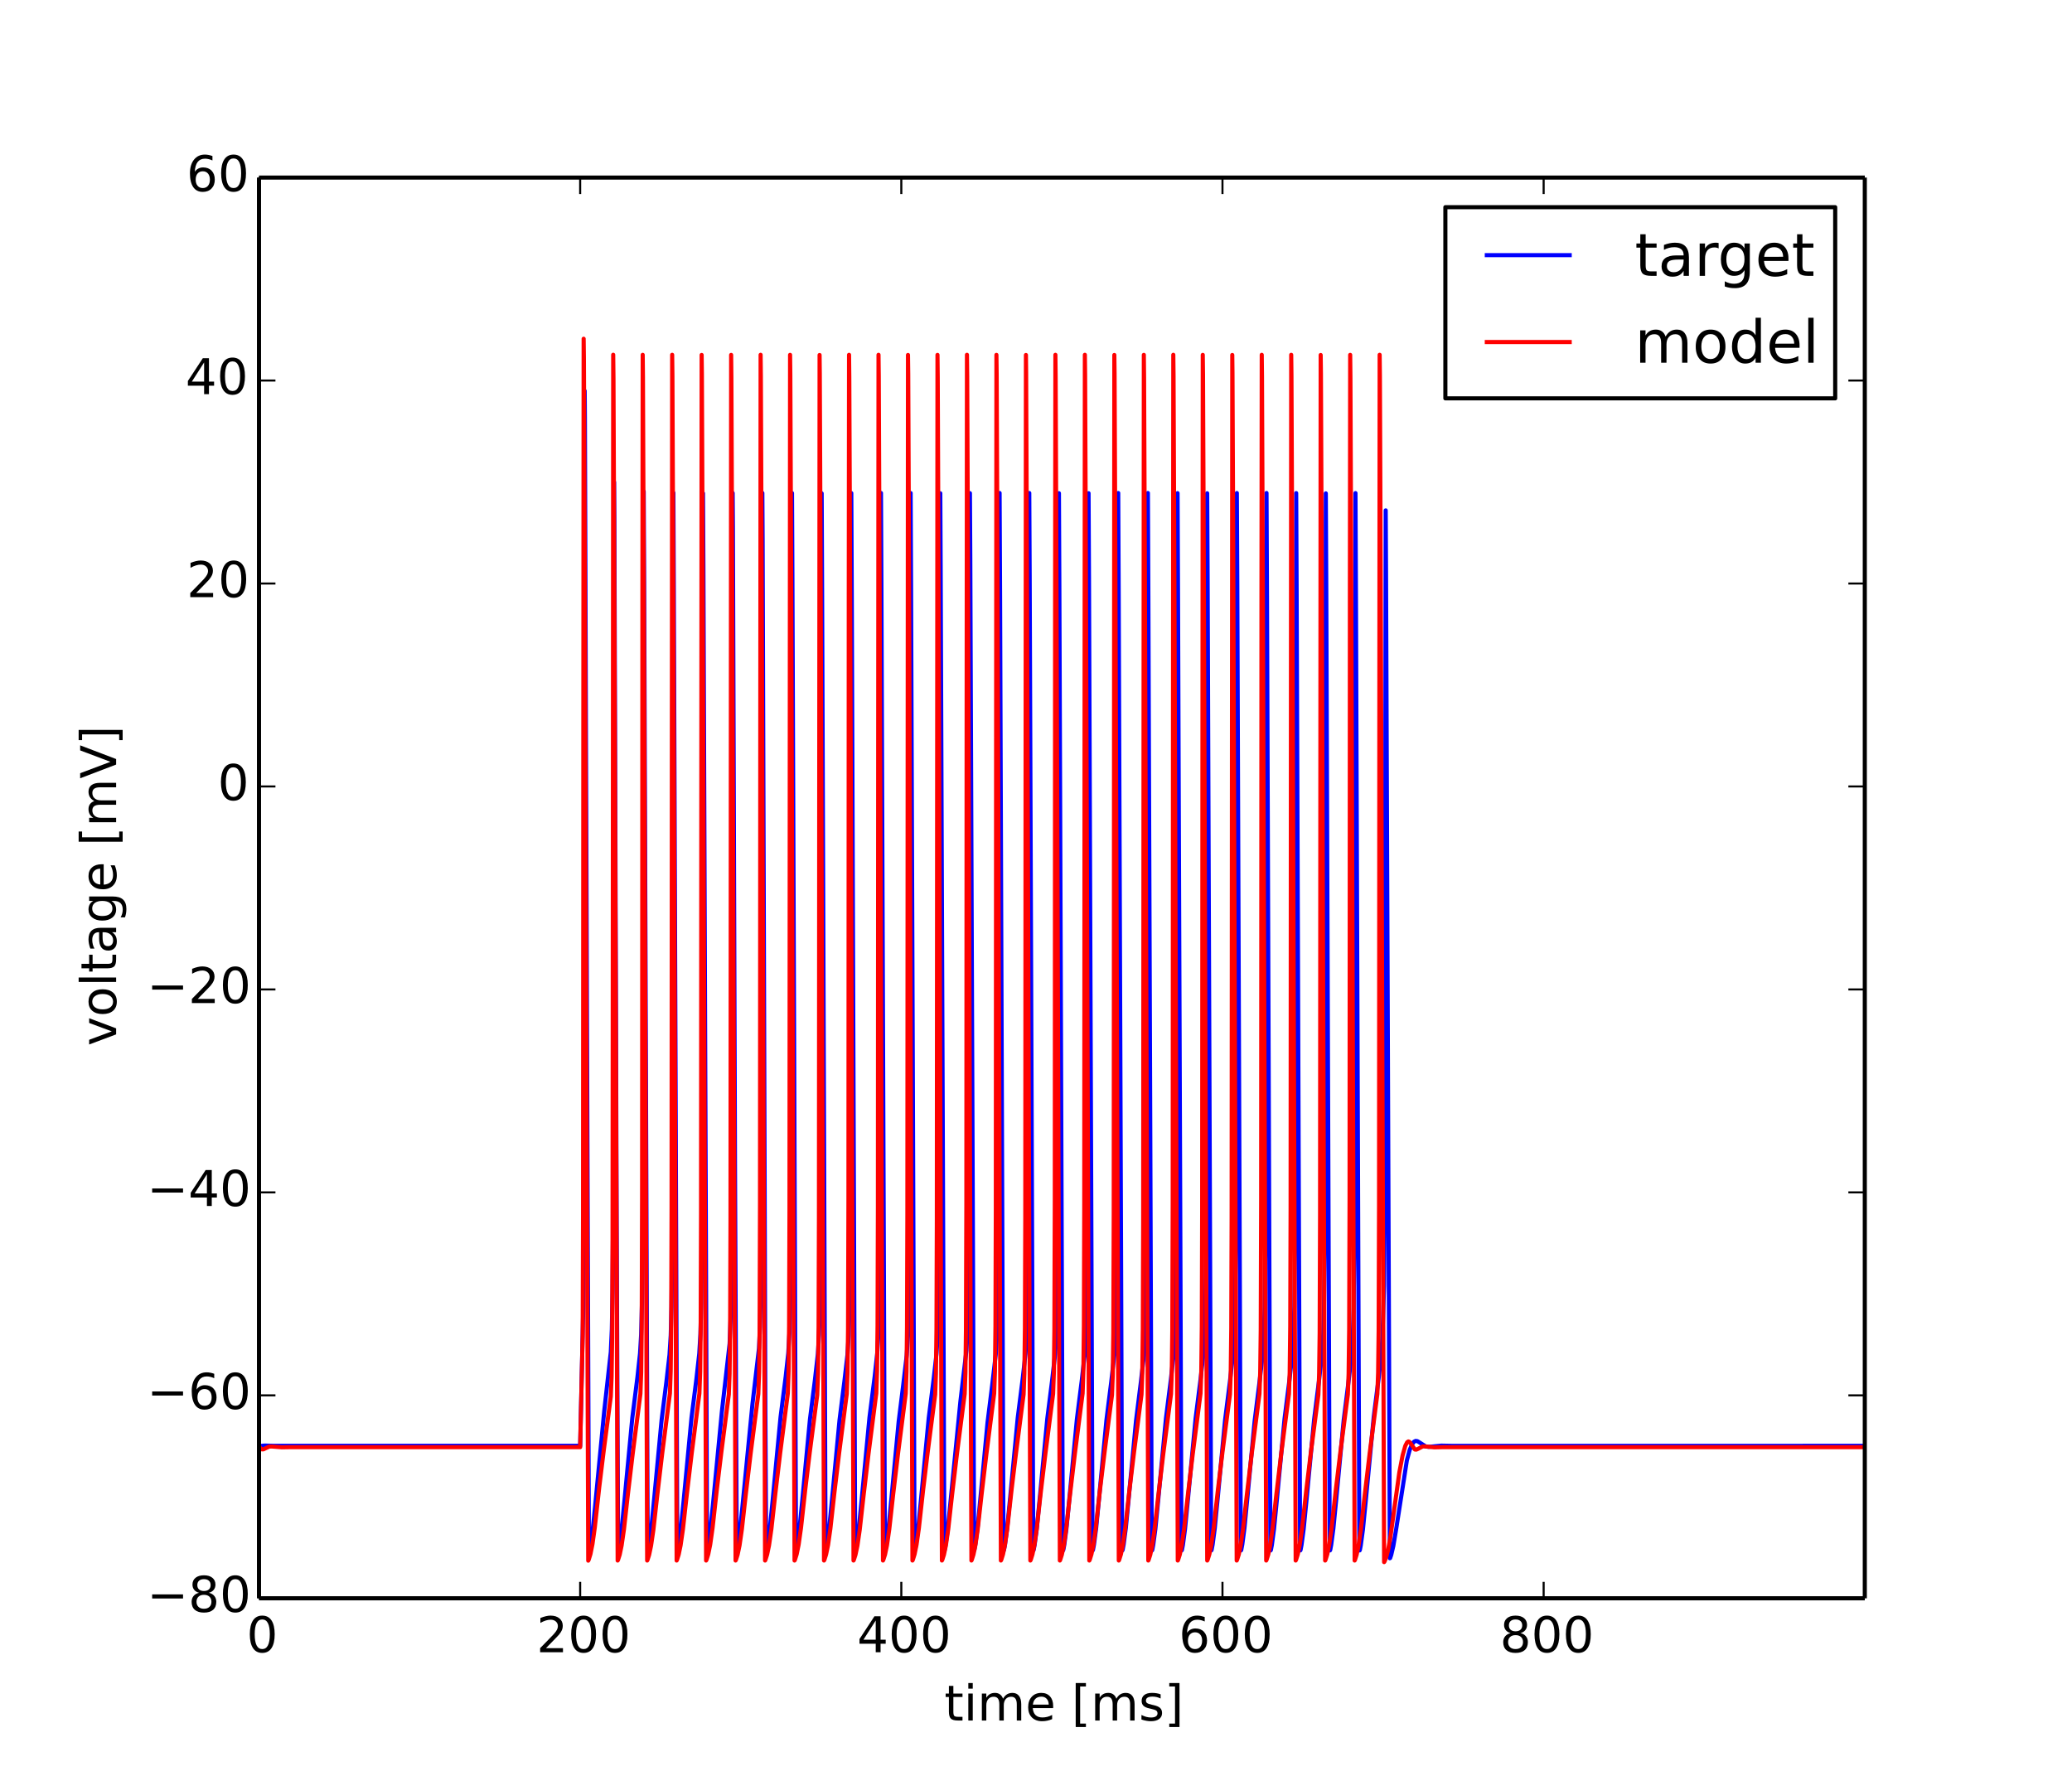 <?xml version="1.0" encoding="utf-8" standalone="no"?>
<!DOCTYPE svg PUBLIC "-//W3C//DTD SVG 1.1//EN"
  "http://www.w3.org/Graphics/SVG/1.1/DTD/svg11.dtd">
<!-- Created with matplotlib (http://matplotlib.org/) -->
<svg height="432pt" version="1.1" viewBox="0 0 504 432" width="504pt" xmlns="http://www.w3.org/2000/svg" xmlns:xlink="http://www.w3.org/1999/xlink">
 <defs>
  <style type="text/css">
*{stroke-linecap:butt;stroke-linejoin:round;}
  </style>
 </defs>
 <g id="figure_1">
  <g id="patch_1">
   <path d="
M0 432
L504 432
L504 0
L0 0
z
" style="fill:#ffffff;"/>
  </g>
  <g id="axes_1">
   <g id="patch_2">
    <path d="
M63 388.8
L453.6 388.8
L453.6 43.2
L63 43.2
z
" style="fill:#ffffff;"/>
   </g>
   <g id="line2d_1">
    <path clip-path="url(#p5822dfff3b)" d="
M63 351.771
L64.367 351.642
L66.437 351.701
L70.939 351.704
L141.12 351.707
L141.882 317.766
L142.009 291.152
L142.106 208.154
L142.223 95.094
L142.272 101.746
L142.526 178.211
L143.249 377.099
L143.317 377.523
L143.376 377.42
L143.62 376.217
L144.128 372.595
L144.792 366.06
L146.979 343.231
L148.571 328.893
L148.825 323.339
L149 314.077
L149.137 292.464
L149.244 229.046
L149.381 117.285
L149.44 126.265
L149.996 297.088
L150.348 377.03
L150.397 377.197
L150.455 377.085
L150.69 375.879
L151.207 372.029
L151.901 365.006
L153.805 344.914
L155.064 334.929
L155.68 329.257
L155.953 324.601
L156.148 317.075
L156.295 301.278
L156.402 262.871
L156.578 119.554
L156.685 141.684
L157.545 377.025
L157.594 377.158
L157.652 377.031
L157.906 375.685
L158.424 371.753
L159.136 364.435
L160.933 345.417
L162.105 336.083
L162.857 329.54
L163.15 324.849
L163.345 317.854
L163.492 303.798
L163.609 266.014
L163.794 119.899
L163.902 143.415
L164.742 376.898
L164.8 377.153
L164.859 377.04
L165.093 375.827
L165.601 372.04
L166.294 365.021
L168.198 344.934
L169.409 335.368
L170.093 329.26
L170.376 324.539
L170.571 317.121
L170.718 301.642
L170.835 257.977
L171.001 120
L171.099 138.278
L171.987 377.109
L172.016 377.152
L172.056 377.091
L172.056 377.091
L172.241 376.215
L172.729 372.765
L173.393 366.284
L175.6 343.331
L177.475 326.865
L177.7 321.21
L177.866 310.755
L177.993 286.158
L178.1 209.634
L178.217 119.945
L178.276 128.22
L178.784 284.292
L179.204 377.117
L179.233 377.151
L179.262 377.109
L179.262 377.109
L179.418 376.421
L179.887 373.224
L180.522 367.209
L183.031 341.556
L184.613 328.047
L184.867 322.806
L185.043 314.097
L185.18 294.266
L185.287 238.373
L185.434 119.928
L185.502 131.29
L186.166 343.062
L186.361 376.583
L186.439 377.152
L186.498 377.047
L186.723 375.899
L187.23 372.144
L187.924 365.154
L189.857 344.783
L191.117 334.858
L191.742 329.173
L192.025 324.365
L192.22 316.691
L192.367 300.326
L192.474 259.898
L192.65 119.951
L192.748 140.39
L193.617 377.053
L193.656 377.152
L193.714 377.039
L193.949 375.826
L194.466 371.953
L195.179 364.69
L197.015 345.273
L198.216 335.742
L198.939 329.379
L199.222 324.78
L199.417 317.715
L199.564 303.422
L199.681 264.675
L199.866 120.016
L199.974 144.159
L200.804 376.81
L200.872 377.152
L200.931 377.032
L201.175 375.751
L201.702 371.76
L202.415 364.444
L204.212 345.424
L205.383 336.095
L206.135 329.579
L206.428 324.953
L206.624 318.128
L206.77 304.619
L206.887 269.044
L207.073 119.956
L207.2 148.022
L208.01 376.703
L208.088 377.152
L208.137 377.056
L208.362 375.917
L208.87 372.168
L209.563 365.185
L211.496 344.807
L212.756 334.879
L213.391 329.088
L213.664 324.435
L213.859 316.868
L214.006 300.872
L214.113 261.773
L214.289 119.929
L214.397 142.533
L215.246 376.963
L215.305 377.151
L215.363 377.016
L215.627 375.6
L216.154 371.544
L216.887 363.951
L218.596 345.816
L219.728 336.725
L220.558 329.638
L220.851 325.069
L221.056 317.876
L221.203 303.891
L221.32 266.398
L221.505 119.942
L221.613 143.256
L222.453 376.891
L222.511 377.152
L222.57 377.041
L222.804 375.829
L223.312 372.043
L224.015 364.915
L225.909 344.937
L227.12 335.372
L227.804 329.269
L228.087 324.56
L228.282 317.178
L228.429 301.821
L228.546 258.665
L228.722 119.998
L228.81 137.986
L229.708 377.133
L229.737 377.147
L229.757 377.117
L229.757 377.117
L229.903 376.492
L230.362 373.407
L230.987 367.556
L233.624 340.808
L235.079 328.499
L235.342 323.481
L235.528 315.093
L235.665 297.417
L235.772 249.698
L235.928 119.969
L236.016 135.794
L236.944 377.152
L237.012 376.99
L237.286 375.494
L237.813 371.393
L238.565 363.539
L240.215 346.015
L241.348 336.894
L242.207 329.559
L242.5 324.912
L242.696 318.032
L242.842 304.342
L242.959 268.042
L243.145 119.931
L243.262 145.453
L244.082 376.73
L244.16 377.151
L244.209 377.051
L244.434 375.906
L244.951 372.068
L245.645 365.056
L247.549 344.961
L248.769 335.318
L249.443 329.302
L249.726 324.629
L249.922 317.347
L250.068 302.331
L250.185 260.594
L250.361 119.936
L250.459 140.072
L251.328 377.047
L251.367 377.152
L251.425 377.043
L251.66 375.832
L252.177 371.962
L252.88 364.812
L254.746 345.112
L255.927 335.75
L256.65 329.391
L256.933 324.805
L257.128 317.774
L257.275 303.595
L257.392 265.311
L257.577 119.983
L257.685 143.828
L258.525 376.91
L258.583 377.152
L258.642 377.035
L258.876 375.818
L259.394 371.942
L260.107 364.676
L261.942 345.262
L263.143 335.732
L263.866 329.363
L264.149 324.75
L264.345 317.643
L264.491 303.21
L264.608 263.891
L264.784 119.983
L264.891 141.5
L265.751 377.014
L265.8 377.152
L265.858 377.027
L266.102 375.743
L266.63 371.749
L267.342 364.43
L269.139 345.413
L270.311 336.086
L271.063 329.565
L271.356 324.923
L271.551 318.059
L271.698 304.421
L271.815 268.328
L272 119.935
L272.117 145.293
L272.947 376.854
L273.016 377.151
L273.074 377.019
L273.328 375.668
L273.856 371.641
L274.578 364.183
L276.336 345.565
L277.498 336.29
L278.279 329.538
L278.572 324.87
L278.767 317.933
L278.914 304.057
L279.031 267.004
L279.217 119.931
L279.334 146.027
L280.154 376.757
L280.222 377.152
L280.281 377.045
L280.515 375.836
L281.033 371.967
L281.736 364.818
L283.601 345.116
L284.783 335.753
L285.505 329.397
L285.788 324.817
L285.984 317.803
L286.13 303.68
L286.247 265.624
L286.433 119.968
L286.54 143.664
L287.38 376.905
L287.439 377.152
L287.497 377.037
L287.732 375.821
L288.249 371.946
L288.952 364.791
L290.817 345.096
L292.019 335.586
L292.722 329.369
L293.005 324.762
L293.2 317.672
L293.347 303.294
L293.464 264.204
L293.64 119.998
L293.747 141.345
L294.606 377.01
L294.655 377.152
L294.714 377.029
L294.958 375.746
L295.475 371.84
L296.198 364.436
L297.995 345.418
L299.167 336.09
L299.928 329.457
L300.221 324.708
L300.416 317.54
L300.563 302.906
L300.68 262.756
L300.856 119.942
L300.963 142.058
L301.813 376.95
L301.871 377.151
L301.93 377.021
L302.184 375.671
L302.711 371.646
L303.444 364.079
L305.182 345.656
L306.334 336.442
L307.135 329.544
L307.428 324.883
L307.623 317.962
L307.769 304.139
L307.887 267.305
L308.072 119.929
L308.189 145.862
L309.01 376.749
L309.078 377.152
L309.137 377.046
L309.371 375.839
L309.888 371.971
L310.592 364.823
L312.457 345.121
L313.668 335.533
L314.361 329.403
L314.644 324.829
L314.839 317.833
L314.986 303.766
L315.103 265.939
L315.289 119.956
L315.396 143.499
L316.236 376.9
L316.294 377.152
L316.353 377.039
L316.587 375.824
L317.105 371.951
L317.818 364.688
L319.653 345.271
L320.825 335.963
L321.567 329.49
L321.86 324.774
L322.056 317.701
L322.202 303.381
L322.319 264.523
L322.495 120.017
L322.612 144.238
L323.442 376.813
L323.511 377.152
L323.569 377.031
L323.813 375.75
L324.331 371.844
L325.044 364.551
L326.85 345.423
L328.003 336.241
L328.774 329.576
L329.067 324.947
L329.262 318.115
L329.409 304.58
L329.526 268.905
L329.711 119.951
L329.838 148.103
L330.649 376.707
L330.727 377.152
L330.776 377.056
L331 375.915
L331.508 372.166
L332.202 365.182
L334.155 344.636
L335.424 334.65
L336.029 329.085
L336.303 324.43
L336.664 312.744
L336.791 296.525
L336.898 250.156
L337.064 124.152
L337.143 139.204
L338.07 379.058
L338.129 379.031
L338.148 378.999
L338.402 378.261
L338.92 376.06
L339.574 372.19
L342.211 355.259
L342.894 352.713
L343.47 351.336
L343.949 350.711
L344.349 350.516
L344.759 350.571
L345.296 350.894
L346.79 351.853
L347.474 351.963
L348.431 351.877
L350.589 351.661
L353.04 351.71
L453.6 351.707
L453.6 351.707" style="fill:none;stroke:#0000ff;stroke-linecap:square;"/>
   </g>
   <g id="line2d_2">
    <path clip-path="url(#p5822dfff3b)" d="
M63 351.771
L63.322 352.294
L63.713 352.572
L64.084 352.564
L64.641 352.283
L65.5 351.892
L66.125 351.875
L68.527 352.065
L70.597 352.031
L75.714 352.038
L141.12 352.037
L141.735 324.655
L141.823 295.754
L141.891 179.336
L141.97 82.402
L142.028 87.234
L142.214 128.925
L143.083 379.643
L143.2 379.414
L143.63 378.02
L144.108 375.643
L144.684 371.533
L145.768 361.727
L146.872 352.717
L148.571 339.717
L148.766 334.961
L148.903 325.639
L149 301.299
L149.069 218.372
L149.157 86.293
L149.225 92.211
L149.43 143.251
L150.241 379.613
L150.328 379.466
L150.739 378.18
L151.207 375.94
L151.774 372.022
L152.711 363.631
L153.912 353.525
L155.777 339.057
L155.963 333.814
L156.09 323.44
L156.187 291.481
L156.266 143.775
L156.334 86.311
L156.392 91.801
L156.588 139.545
L157.418 379.611
L157.496 379.471
L157.896 378.225
L158.365 376.007
L158.922 372.194
L159.83 364.103
L161.07 353.612
L162.955 338.93
L163.14 333.486
L163.267 322.39
L163.355 293.411
L163.423 180.928
L163.501 86.305
L163.56 91.382
L163.755 138.714
L164.585 379.612
L164.673 379.454
L165.083 378.161
L165.552 375.911
L166.118 371.983
L167.066 363.495
L168.257 353.489
L170.122 338.981
L170.308 333.62
L170.435 322.825
L170.522 295.231
L170.591 189.275
L170.669 86.34
L170.727 90.972
L170.913 135.006
L171.753 379.612
L171.85 379.437
L172.27 378.096
L172.749 375.757
L173.325 371.691
L174.35 362.44
L175.483 353.081
L177.28 339.203
L177.465 334.189
L177.602 323.248
L177.69 296.942
L177.758 197.37
L177.846 86.33
L177.905 92.003
L178.1 139.936
L178.92 379.611
L179.008 379.467
L179.418 378.183
L179.887 375.944
L180.453 372.028
L181.391 363.638
L182.592 353.53
L184.457 339.082
L184.643 333.881
L184.77 323.655
L184.867 292.53
L184.936 177.024
L185.014 86.304
L185.072 91.576
L185.268 139.101
L186.098 379.612
L186.185 379.451
L186.596 378.156
L187.064 375.904
L187.631 371.972
L188.588 363.392
L189.769 353.479
L191.634 338.957
L191.82 333.558
L191.947 322.624
L192.035 294.399
L192.103 185.427
L192.181 86.319
L192.24 91.161
L192.425 135.391
L193.265 379.612
L193.363 379.434
L193.783 378.091
L194.261 375.749
L194.837 371.68
L195.872 362.339
L196.995 353.071
L198.782 339.347
L198.978 334.132
L199.114 323.053
L199.202 296.158
L199.271 193.626
L199.358 86.354
L199.407 90.758
L199.593 134.565
L200.433 379.612
L200.53 379.441
L200.94 378.14
L201.419 375.823
L201.985 371.861
L202.962 363.083
L204.124 353.377
L205.969 339.059
L206.155 333.821
L206.282 323.467
L206.379 291.621
L206.458 144.337
L206.526 86.311
L206.585 91.773
L206.78 139.49
L207.61 379.611
L207.688 379.471
L208.088 378.226
L208.557 376.008
L209.114 372.195
L210.022 364.105
L211.262 353.613
L213.147 338.934
L213.332 333.495
L213.459 322.42
L213.547 293.537
L213.615 181.496
L213.693 86.306
L213.752 91.354
L213.947 138.658
L214.777 379.612
L214.865 379.454
L215.275 378.162
L215.744 375.912
L216.311 371.985
L217.258 363.497
L218.449 353.49
L220.314 338.985
L220.5 333.629
L220.627 322.854
L220.715 295.35
L220.783 189.831
L220.861 86.344
L220.92 90.945
L221.105 134.95
L221.945 379.612
L222.043 379.437
L222.462 378.097
L222.941 375.758
L223.517 371.692
L224.542 362.442
L225.675 353.082
L227.472 339.206
L227.657 334.197
L227.794 323.276
L227.882 297.054
L227.95 197.906
L228.038 86.327
L228.097 91.974
L228.292 139.88
L229.112 379.611
L229.2 379.468
L229.61 378.184
L230.079 375.945
L230.646 372.03
L231.583 363.639
L232.784 353.532
L234.649 339.085
L234.835 333.89
L234.962 323.683
L235.059 292.659
L235.128 177.592
L235.206 86.304
L235.264 91.547
L235.46 139.045
L236.29 379.612
L236.378 379.451
L236.788 378.157
L237.256 375.905
L237.823 371.974
L238.78 363.394
L239.961 353.481
L241.826 338.961
L242.012 333.567
L242.139 322.653
L242.227 294.523
L242.295 185.999
L242.373 86.322
L242.432 91.133
L242.617 135.334
L243.457 379.612
L243.555 379.434
L243.975 378.092
L244.453 375.75
L245.029 371.681
L246.064 362.34
L247.187 353.072
L248.984 339.184
L249.17 334.14
L249.306 323.081
L249.394 296.274
L249.463 194.181
L249.551 86.35
L249.599 90.731
L249.785 134.508
L250.625 379.612
L250.722 379.441
L251.132 378.141
L251.611 375.824
L252.177 371.862
L253.154 363.085
L254.316 353.378
L256.161 339.062
L256.347 333.83
L256.474 323.495
L256.572 291.756
L256.65 144.879
L256.718 86.31
L256.777 91.744
L256.972 139.433
L257.802 379.612
L257.88 379.472
L258.28 378.227
L258.749 376.009
L259.306 372.197
L260.214 364.106
L261.454 353.615
L263.339 338.937
L263.524 333.504
L263.651 322.45
L263.739 293.665
L263.807 182.076
L263.886 86.308
L263.944 91.325
L264.13 135.721
L264.969 379.612
L265.067 379.431
L265.487 378.086
L265.966 375.743
L266.542 371.671
L267.577 362.328
L268.7 353.063
L270.487 339.328
L270.672 334.498
L270.809 324.28
L270.907 295.471
L270.975 190.397
L271.053 86.348
L271.112 90.917
L271.297 134.892
L272.137 379.612
L272.235 379.438
L272.655 378.098
L273.133 375.759
L273.709 371.694
L274.734 362.444
L275.867 353.083
L277.664 339.21
L277.85 334.206
L277.986 323.304
L278.074 297.167
L278.142 198.449
L278.23 86.324
L278.289 91.944
L278.484 139.822
L279.314 379.611
L279.392 379.468
L279.803 378.184
L280.271 375.946
L280.838 372.031
L281.775 363.641
L282.976 353.533
L284.841 339.089
L285.027 333.899
L285.154 323.71
L285.251 292.791
L285.32 178.168
L285.398 86.303
L285.456 91.519
L285.652 138.988
L286.482 379.612
L286.57 379.452
L286.98 378.158
L287.449 375.906
L288.015 371.976
L288.972 363.396
L290.153 353.482
L292.019 338.964
L292.204 333.576
L292.331 322.683
L292.419 294.648
L292.487 186.575
L292.565 86.324
L292.624 91.105
L292.81 135.277
L293.649 379.612
L293.747 379.435
L294.167 378.092
L294.645 375.751
L295.221 371.683
L296.247 362.432
L297.38 353.074
L299.176 339.187
L299.362 334.149
L299.499 323.111
L299.586 296.394
L299.655 194.749
L299.743 86.346
L299.791 90.703
L299.977 134.45
L300.817 379.612
L300.914 379.442
L301.325 378.142
L301.793 375.882
L302.36 371.943
L303.317 363.358
L304.498 353.452
L306.354 339.066
L306.539 333.839
L306.666 323.523
L306.764 291.894
L306.842 145.43
L306.91 86.308
L306.969 91.714
L307.164 139.375
L307.994 379.612
L308.082 379.448
L308.492 378.153
L308.961 375.898
L309.527 371.965
L310.484 363.384
L311.666 353.472
L313.521 339.115
L313.707 333.966
L313.843 322.48
L313.931 293.794
L314 182.661
L314.078 86.309
L314.136 91.296
L314.322 135.663
L315.162 379.612
L315.259 379.431
L315.679 378.087
L316.158 375.744
L316.734 371.672
L317.769 362.33
L318.892 353.064
L320.679 339.331
L320.864 334.507
L321.001 324.306
L321.099 295.593
L321.167 190.964
L321.245 86.353
L321.304 90.889
L321.489 134.835
L322.329 379.612
L322.427 379.438
L322.847 378.098
L323.325 375.76
L323.901 371.695
L324.927 362.446
L326.059 353.085
L327.856 339.213
L328.042 334.214
L328.178 323.333
L328.276 290.964
L328.354 141.79
L328.422 86.322
L328.481 91.914
L328.676 139.765
L329.506 379.611
L329.585 379.469
L329.995 378.185
L330.463 375.947
L331.03 372.033
L331.967 363.643
L333.168 353.534
L335.033 339.092
L335.219 333.908
L335.346 323.737
L335.444 292.921
L335.512 178.745
L335.59 86.303
L335.649 91.49
L335.844 138.93
L336.674 379.998
L336.762 379.881
L337.172 378.867
L337.641 377.09
L338.187 374.066
L338.998 368.13
L340.375 358.203
L341.176 354.031
L341.83 351.71
L342.279 350.839
L342.582 350.644
L342.826 350.737
L343.138 351.131
L344.164 352.605
L344.505 352.639
L344.955 352.432
L346.058 351.862
L346.654 351.857
L348.89 352.078
L351.028 352.028
L355.579 352.037
L434.304 352.037
L453.6 352.037
L453.6 352.037" style="fill:none;stroke:#ff0000;stroke-linecap:square;"/>
   </g>
   <g id="matplotlib.axis_1">
    <g id="xtick_1">
     <g id="line2d_3">
      <defs>
       <path d="
M0 0
L0 -4" id="m93b0483c22" style="stroke:#000000;stroke-width:0.5;"/>
      </defs>
      <g>
       <use style="stroke:#000000;stroke-width:0.5;" x="63.0" xlink:href="#m93b0483c22" y="388.8"/>
      </g>
     </g>
     <g id="line2d_4">
      <defs>
       <path d="
M0 0
L0 4" id="m741efc42ff" style="stroke:#000000;stroke-width:0.5;"/>
      </defs>
      <g>
       <use style="stroke:#000000;stroke-width:0.5;" x="63.0" xlink:href="#m741efc42ff" y="43.2"/>
      </g>
     </g>
     <g id="text_1">
      <!-- 0 -->
      <defs>
       <path d="
M31.781 66.406
Q24.172 66.406 20.328 58.906
Q16.5 51.422 16.5 36.375
Q16.5 21.391 20.328 13.891
Q24.172 6.391 31.781 6.391
Q39.453 6.391 43.281 13.891
Q47.125 21.391 47.125 36.375
Q47.125 51.422 43.281 58.906
Q39.453 66.406 31.781 66.406
M31.781 74.219
Q44.047 74.219 50.516 64.516
Q56.984 54.828 56.984 36.375
Q56.984 17.969 50.516 8.266
Q44.047 -1.422 31.781 -1.422
Q19.531 -1.422 13.062 8.266
Q6.594 17.969 6.594 36.375
Q6.594 54.828 13.062 64.516
Q19.531 74.219 31.781 74.219" id="DejaVuSans-30"/>
      </defs>
      <g transform="translate(59.977 401.918)scale(0.12 -0.12)">
       <use xlink:href="#DejaVuSans-30"/>
      </g>
     </g>
    </g>
    <g id="xtick_2">
     <g id="line2d_5">
      <g>
       <use style="stroke:#000000;stroke-width:0.5;" x="141.12" xlink:href="#m93b0483c22" y="388.8"/>
      </g>
     </g>
     <g id="line2d_6">
      <g>
       <use style="stroke:#000000;stroke-width:0.5;" x="141.12" xlink:href="#m741efc42ff" y="43.2"/>
      </g>
     </g>
     <g id="text_2">
      <!-- 200 -->
      <defs>
       <path d="
M19.188 8.297
L53.609 8.297
L53.609 0
L7.328 0
L7.328 8.297
Q12.938 14.109 22.625 23.891
Q32.328 33.688 34.812 36.531
Q39.547 41.844 41.422 45.531
Q43.312 49.219 43.312 52.781
Q43.312 58.594 39.234 62.25
Q35.156 65.922 28.609 65.922
Q23.969 65.922 18.812 64.312
Q13.672 62.703 7.812 59.422
L7.812 69.391
Q13.766 71.781 18.938 73
Q24.125 74.219 28.422 74.219
Q39.75 74.219 46.484 68.547
Q53.219 62.891 53.219 53.422
Q53.219 48.922 51.531 44.891
Q49.859 40.875 45.406 35.406
Q44.188 33.984 37.641 27.219
Q31.109 20.453 19.188 8.297" id="DejaVuSans-32"/>
      </defs>
      <g transform="translate(130.506 401.918)scale(0.12 -0.12)">
       <use xlink:href="#DejaVuSans-32"/>
       <use x="63.623" xlink:href="#DejaVuSans-30"/>
       <use x="127.246" xlink:href="#DejaVuSans-30"/>
      </g>
     </g>
    </g>
    <g id="xtick_3">
     <g id="line2d_7">
      <g>
       <use style="stroke:#000000;stroke-width:0.5;" x="219.24" xlink:href="#m93b0483c22" y="388.8"/>
      </g>
     </g>
     <g id="line2d_8">
      <g>
       <use style="stroke:#000000;stroke-width:0.5;" x="219.24" xlink:href="#m741efc42ff" y="43.2"/>
      </g>
     </g>
     <g id="text_3">
      <!-- 400 -->
      <defs>
       <path d="
M37.797 64.312
L12.891 25.391
L37.797 25.391
z

M35.203 72.906
L47.609 72.906
L47.609 25.391
L58.016 25.391
L58.016 17.188
L47.609 17.188
L47.609 0
L37.797 0
L37.797 17.188
L4.891 17.188
L4.891 26.703
z
" id="DejaVuSans-34"/>
      </defs>
      <g transform="translate(208.479 401.918)scale(0.12 -0.12)">
       <use xlink:href="#DejaVuSans-34"/>
       <use x="63.623" xlink:href="#DejaVuSans-30"/>
       <use x="127.246" xlink:href="#DejaVuSans-30"/>
      </g>
     </g>
    </g>
    <g id="xtick_4">
     <g id="line2d_9">
      <g>
       <use style="stroke:#000000;stroke-width:0.5;" x="297.36" xlink:href="#m93b0483c22" y="388.8"/>
      </g>
     </g>
     <g id="line2d_10">
      <g>
       <use style="stroke:#000000;stroke-width:0.5;" x="297.36" xlink:href="#m741efc42ff" y="43.2"/>
      </g>
     </g>
     <g id="text_4">
      <!-- 600 -->
      <defs>
       <path d="
M33.016 40.375
Q26.375 40.375 22.484 35.828
Q18.609 31.297 18.609 23.391
Q18.609 15.531 22.484 10.953
Q26.375 6.391 33.016 6.391
Q39.656 6.391 43.531 10.953
Q47.406 15.531 47.406 23.391
Q47.406 31.297 43.531 35.828
Q39.656 40.375 33.016 40.375
M52.594 71.297
L52.594 62.312
Q48.875 64.062 45.094 64.984
Q41.312 65.922 37.594 65.922
Q27.828 65.922 22.672 59.328
Q17.531 52.734 16.797 39.406
Q19.672 43.656 24.016 45.922
Q28.375 48.188 33.594 48.188
Q44.578 48.188 50.953 41.516
Q57.328 34.859 57.328 23.391
Q57.328 12.156 50.688 5.359
Q44.047 -1.422 33.016 -1.422
Q20.359 -1.422 13.672 8.266
Q6.984 17.969 6.984 36.375
Q6.984 53.656 15.188 63.938
Q23.391 74.219 37.203 74.219
Q40.922 74.219 44.703 73.484
Q48.484 72.75 52.594 71.297" id="DejaVuSans-36"/>
      </defs>
      <g transform="translate(286.725 401.918)scale(0.12 -0.12)">
       <use xlink:href="#DejaVuSans-36"/>
       <use x="63.623" xlink:href="#DejaVuSans-30"/>
       <use x="127.246" xlink:href="#DejaVuSans-30"/>
      </g>
     </g>
    </g>
    <g id="xtick_5">
     <g id="line2d_11">
      <g>
       <use style="stroke:#000000;stroke-width:0.5;" x="375.48" xlink:href="#m93b0483c22" y="388.8"/>
      </g>
     </g>
     <g id="line2d_12">
      <g>
       <use style="stroke:#000000;stroke-width:0.5;" x="375.48" xlink:href="#m741efc42ff" y="43.2"/>
      </g>
     </g>
     <g id="text_5">
      <!-- 800 -->
      <defs>
       <path d="
M31.781 34.625
Q24.75 34.625 20.719 30.859
Q16.703 27.094 16.703 20.516
Q16.703 13.922 20.719 10.156
Q24.75 6.391 31.781 6.391
Q38.812 6.391 42.859 10.172
Q46.922 13.969 46.922 20.516
Q46.922 27.094 42.891 30.859
Q38.875 34.625 31.781 34.625
M21.922 38.812
Q15.578 40.375 12.031 44.719
Q8.5 49.078 8.5 55.328
Q8.5 64.062 14.719 69.141
Q20.953 74.219 31.781 74.219
Q42.672 74.219 48.875 69.141
Q55.078 64.062 55.078 55.328
Q55.078 49.078 51.531 44.719
Q48 40.375 41.703 38.812
Q48.828 37.156 52.797 32.312
Q56.781 27.484 56.781 20.516
Q56.781 9.906 50.312 4.234
Q43.844 -1.422 31.781 -1.422
Q19.734 -1.422 13.25 4.234
Q6.781 9.906 6.781 20.516
Q6.781 27.484 10.781 32.312
Q14.797 37.156 21.922 38.812
M18.312 54.391
Q18.312 48.734 21.844 45.562
Q25.391 42.391 31.781 42.391
Q38.141 42.391 41.719 45.562
Q45.312 48.734 45.312 54.391
Q45.312 60.062 41.719 63.234
Q38.141 66.406 31.781 66.406
Q25.391 66.406 21.844 63.234
Q18.312 60.062 18.312 54.391" id="DejaVuSans-38"/>
      </defs>
      <g transform="translate(364.833 401.918)scale(0.12 -0.12)">
       <use xlink:href="#DejaVuSans-38"/>
       <use x="63.623" xlink:href="#DejaVuSans-30"/>
       <use x="127.246" xlink:href="#DejaVuSans-30"/>
      </g>
     </g>
    </g>
    <g id="text_6">
     <!-- time [ms] -->
     <defs>
      <path d="
M8.594 75.984
L29.297 75.984
L29.297 69
L17.578 69
L17.578 -6.203
L29.297 -6.203
L29.297 -13.188
L8.594 -13.188
z
" id="DejaVuSans-5b"/>
      <path d="
M52 44.188
Q55.375 50.25 60.062 53.125
Q64.75 56 71.094 56
Q79.641 56 84.281 50.016
Q88.922 44.047 88.922 33.016
L88.922 0
L79.891 0
L79.891 32.719
Q79.891 40.578 77.094 44.375
Q74.312 48.188 68.609 48.188
Q61.625 48.188 57.562 43.547
Q53.516 38.922 53.516 30.906
L53.516 0
L44.484 0
L44.484 32.719
Q44.484 40.625 41.703 44.406
Q38.922 48.188 33.109 48.188
Q26.219 48.188 22.156 43.531
Q18.109 38.875 18.109 30.906
L18.109 0
L9.078 0
L9.078 54.688
L18.109 54.688
L18.109 46.188
Q21.188 51.219 25.484 53.609
Q29.781 56 35.688 56
Q41.656 56 45.828 52.969
Q50 49.953 52 44.188" id="DejaVuSans-6d"/>
      <path d="
M30.422 75.984
L30.422 -13.188
L9.719 -13.188
L9.719 -6.203
L21.391 -6.203
L21.391 69
L9.719 69
L9.719 75.984
z
" id="DejaVuSans-5d"/>
      <path id="DejaVuSans-20"/>
      <path d="
M9.422 54.688
L18.406 54.688
L18.406 0
L9.422 0
z

M9.422 75.984
L18.406 75.984
L18.406 64.594
L9.422 64.594
z
" id="DejaVuSans-69"/>
      <path d="
M18.312 70.219
L18.312 54.688
L36.812 54.688
L36.812 47.703
L18.312 47.703
L18.312 18.016
Q18.312 11.328 20.141 9.422
Q21.969 7.516 27.594 7.516
L36.812 7.516
L36.812 0
L27.594 0
Q17.188 0 13.234 3.875
Q9.281 7.766 9.281 18.016
L9.281 47.703
L2.688 47.703
L2.688 54.688
L9.281 54.688
L9.281 70.219
z
" id="DejaVuSans-74"/>
      <path d="
M56.203 29.594
L56.203 25.203
L14.891 25.203
Q15.484 15.922 20.484 11.062
Q25.484 6.203 34.422 6.203
Q39.594 6.203 44.453 7.469
Q49.312 8.734 54.109 11.281
L54.109 2.781
Q49.266 0.734 44.188 -0.344
Q39.109 -1.422 33.891 -1.422
Q20.797 -1.422 13.156 6.188
Q5.516 13.812 5.516 26.812
Q5.516 40.234 12.766 48.109
Q20.016 56 32.328 56
Q43.359 56 49.781 48.891
Q56.203 41.797 56.203 29.594
M47.219 32.234
Q47.125 39.594 43.094 43.984
Q39.062 48.391 32.422 48.391
Q24.906 48.391 20.391 44.141
Q15.875 39.891 15.188 32.172
z
" id="DejaVuSans-65"/>
      <path d="
M44.281 53.078
L44.281 44.578
Q40.484 46.531 36.375 47.5
Q32.281 48.484 27.875 48.484
Q21.188 48.484 17.844 46.438
Q14.5 44.391 14.5 40.281
Q14.5 37.156 16.891 35.375
Q19.281 33.594 26.516 31.984
L29.594 31.297
Q39.156 29.25 43.188 25.516
Q47.219 21.781 47.219 15.094
Q47.219 7.469 41.188 3.016
Q35.156 -1.422 24.609 -1.422
Q20.219 -1.422 15.453 -0.562
Q10.688 0.297 5.422 2
L5.422 11.281
Q10.406 8.688 15.234 7.391
Q20.062 6.109 24.812 6.109
Q31.156 6.109 34.562 8.281
Q37.984 10.453 37.984 14.406
Q37.984 18.062 35.516 20.016
Q33.062 21.969 24.703 23.781
L21.578 24.516
Q13.234 26.266 9.516 29.906
Q5.812 33.547 5.812 39.891
Q5.812 47.609 11.281 51.797
Q16.75 56 26.812 56
Q31.781 56 36.172 55.266
Q40.578 54.547 44.281 53.078" id="DejaVuSans-73"/>
     </defs>
     <g transform="translate(229.702 418.532)scale(0.12 -0.12)">
      <use xlink:href="#DejaVuSans-74"/>
      <use x="39.209" xlink:href="#DejaVuSans-69"/>
      <use x="66.992" xlink:href="#DejaVuSans-6d"/>
      <use x="164.404" xlink:href="#DejaVuSans-65"/>
      <use x="225.928" xlink:href="#DejaVuSans-20"/>
      <use x="257.715" xlink:href="#DejaVuSans-5b"/>
      <use x="296.729" xlink:href="#DejaVuSans-6d"/>
      <use x="394.141" xlink:href="#DejaVuSans-73"/>
      <use x="446.24" xlink:href="#DejaVuSans-5d"/>
     </g>
    </g>
   </g>
   <g id="matplotlib.axis_2">
    <g id="ytick_1">
     <g id="line2d_13">
      <defs>
       <path d="
M0 0
L4 0" id="m728421d6d4" style="stroke:#000000;stroke-width:0.5;"/>
      </defs>
      <g>
       <use style="stroke:#000000;stroke-width:0.5;" x="63.0" xlink:href="#m728421d6d4" y="388.8"/>
      </g>
     </g>
     <g id="line2d_14">
      <defs>
       <path d="
M0 0
L-4 0" id="mcb0005524f" style="stroke:#000000;stroke-width:0.5;"/>
      </defs>
      <g>
       <use style="stroke:#000000;stroke-width:0.5;" x="453.6" xlink:href="#mcb0005524f" y="388.8"/>
      </g>
     </g>
     <g id="text_7">
      <!-- −80 -->
      <defs>
       <path d="
M10.594 35.5
L73.188 35.5
L73.188 27.203
L10.594 27.203
z
" id="DejaVuSans-2212"/>
      </defs>
      <g transform="translate(35.742 392.111)scale(0.12 -0.12)">
       <use xlink:href="#DejaVuSans-2212"/>
       <use x="83.789" xlink:href="#DejaVuSans-38"/>
       <use x="147.412" xlink:href="#DejaVuSans-30"/>
      </g>
     </g>
    </g>
    <g id="ytick_2">
     <g id="line2d_15">
      <g>
       <use style="stroke:#000000;stroke-width:0.5;" x="63.0" xlink:href="#m728421d6d4" y="339.429"/>
      </g>
     </g>
     <g id="line2d_16">
      <g>
       <use style="stroke:#000000;stroke-width:0.5;" x="453.6" xlink:href="#mcb0005524f" y="339.429"/>
      </g>
     </g>
     <g id="text_8">
      <!-- −60 -->
      <g transform="translate(35.742 342.74)scale(0.12 -0.12)">
       <use xlink:href="#DejaVuSans-2212"/>
       <use x="83.789" xlink:href="#DejaVuSans-36"/>
       <use x="147.412" xlink:href="#DejaVuSans-30"/>
      </g>
     </g>
    </g>
    <g id="ytick_3">
     <g id="line2d_17">
      <g>
       <use style="stroke:#000000;stroke-width:0.5;" x="63.0" xlink:href="#m728421d6d4" y="290.057"/>
      </g>
     </g>
     <g id="line2d_18">
      <g>
       <use style="stroke:#000000;stroke-width:0.5;" x="453.6" xlink:href="#mcb0005524f" y="290.057"/>
      </g>
     </g>
     <g id="text_9">
      <!-- −40 -->
      <g transform="translate(35.742 293.368)scale(0.12 -0.12)">
       <use xlink:href="#DejaVuSans-2212"/>
       <use x="83.789" xlink:href="#DejaVuSans-34"/>
       <use x="147.412" xlink:href="#DejaVuSans-30"/>
      </g>
     </g>
    </g>
    <g id="ytick_4">
     <g id="line2d_19">
      <g>
       <use style="stroke:#000000;stroke-width:0.5;" x="63.0" xlink:href="#m728421d6d4" y="240.686"/>
      </g>
     </g>
     <g id="line2d_20">
      <g>
       <use style="stroke:#000000;stroke-width:0.5;" x="453.6" xlink:href="#mcb0005524f" y="240.686"/>
      </g>
     </g>
     <g id="text_10">
      <!-- −20 -->
      <g transform="translate(35.742 243.997)scale(0.12 -0.12)">
       <use xlink:href="#DejaVuSans-2212"/>
       <use x="83.789" xlink:href="#DejaVuSans-32"/>
       <use x="147.412" xlink:href="#DejaVuSans-30"/>
      </g>
     </g>
    </g>
    <g id="ytick_5">
     <g id="line2d_21">
      <g>
       <use style="stroke:#000000;stroke-width:0.5;" x="63.0" xlink:href="#m728421d6d4" y="191.314"/>
      </g>
     </g>
     <g id="line2d_22">
      <g>
       <use style="stroke:#000000;stroke-width:0.5;" x="453.6" xlink:href="#mcb0005524f" y="191.314"/>
      </g>
     </g>
     <g id="text_11">
      <!-- 0 -->
      <g transform="translate(52.953 194.626)scale(0.12 -0.12)">
       <use xlink:href="#DejaVuSans-30"/>
      </g>
     </g>
    </g>
    <g id="ytick_6">
     <g id="line2d_23">
      <g>
       <use style="stroke:#000000;stroke-width:0.5;" x="63.0" xlink:href="#m728421d6d4" y="141.943"/>
      </g>
     </g>
     <g id="line2d_24">
      <g>
       <use style="stroke:#000000;stroke-width:0.5;" x="453.6" xlink:href="#mcb0005524f" y="141.943"/>
      </g>
     </g>
     <g id="text_12">
      <!-- 20 -->
      <g transform="translate(45.406 145.254)scale(0.12 -0.12)">
       <use xlink:href="#DejaVuSans-32"/>
       <use x="63.623" xlink:href="#DejaVuSans-30"/>
      </g>
     </g>
    </g>
    <g id="ytick_7">
     <g id="line2d_25">
      <g>
       <use style="stroke:#000000;stroke-width:0.5;" x="63.0" xlink:href="#m728421d6d4" y="92.571"/>
      </g>
     </g>
     <g id="line2d_26">
      <g>
       <use style="stroke:#000000;stroke-width:0.5;" x="453.6" xlink:href="#mcb0005524f" y="92.571"/>
      </g>
     </g>
     <g id="text_13">
      <!-- 40 -->
      <g transform="translate(45.114 95.883)scale(0.12 -0.12)">
       <use xlink:href="#DejaVuSans-34"/>
       <use x="63.623" xlink:href="#DejaVuSans-30"/>
      </g>
     </g>
    </g>
    <g id="ytick_8">
     <g id="line2d_27">
      <g>
       <use style="stroke:#000000;stroke-width:0.5;" x="63.0" xlink:href="#m728421d6d4" y="43.2"/>
      </g>
     </g>
     <g id="line2d_28">
      <g>
       <use style="stroke:#000000;stroke-width:0.5;" x="453.6" xlink:href="#mcb0005524f" y="43.2"/>
      </g>
     </g>
     <g id="text_14">
      <!-- 60 -->
      <g transform="translate(45.365 46.511)scale(0.12 -0.12)">
       <use xlink:href="#DejaVuSans-36"/>
       <use x="63.623" xlink:href="#DejaVuSans-30"/>
      </g>
     </g>
    </g>
    <g id="text_15">
     <!-- voltage [mV] -->
     <defs>
      <path d="
M30.609 48.391
Q23.391 48.391 19.188 42.75
Q14.984 37.109 14.984 27.297
Q14.984 17.484 19.156 11.844
Q23.344 6.203 30.609 6.203
Q37.797 6.203 41.984 11.859
Q46.188 17.531 46.188 27.297
Q46.188 37.016 41.984 42.703
Q37.797 48.391 30.609 48.391
M30.609 56
Q42.328 56 49.016 48.375
Q55.719 40.766 55.719 27.297
Q55.719 13.875 49.016 6.219
Q42.328 -1.422 30.609 -1.422
Q18.844 -1.422 12.172 6.219
Q5.516 13.875 5.516 27.297
Q5.516 40.766 12.172 48.375
Q18.844 56 30.609 56" id="DejaVuSans-6f"/>
      <path d="
M9.422 75.984
L18.406 75.984
L18.406 0
L9.422 0
z
" id="DejaVuSans-6c"/>
      <path d="
M45.406 27.984
Q45.406 37.75 41.375 43.109
Q37.359 48.484 30.078 48.484
Q22.859 48.484 18.828 43.109
Q14.797 37.75 14.797 27.984
Q14.797 18.266 18.828 12.891
Q22.859 7.516 30.078 7.516
Q37.359 7.516 41.375 12.891
Q45.406 18.266 45.406 27.984
M54.391 6.781
Q54.391 -7.172 48.188 -13.984
Q42 -20.797 29.203 -20.797
Q24.469 -20.797 20.266 -20.094
Q16.062 -19.391 12.109 -17.922
L12.109 -9.188
Q16.062 -11.328 19.922 -12.344
Q23.781 -13.375 27.781 -13.375
Q36.625 -13.375 41.016 -8.766
Q45.406 -4.156 45.406 5.172
L45.406 9.625
Q42.625 4.781 38.281 2.391
Q33.938 0 27.875 0
Q17.828 0 11.672 7.656
Q5.516 15.328 5.516 27.984
Q5.516 40.672 11.672 48.328
Q17.828 56 27.875 56
Q33.938 56 38.281 53.609
Q42.625 51.219 45.406 46.391
L45.406 54.688
L54.391 54.688
z
" id="DejaVuSans-67"/>
      <path d="
M2.984 54.688
L12.5 54.688
L29.594 8.797
L46.688 54.688
L56.203 54.688
L35.688 0
L23.484 0
z
" id="DejaVuSans-76"/>
      <path d="
M28.609 0
L0.781 72.906
L11.078 72.906
L34.188 11.531
L57.328 72.906
L67.578 72.906
L39.797 0
z
" id="DejaVuSans-56"/>
      <path d="
M34.281 27.484
Q23.391 27.484 19.188 25
Q14.984 22.516 14.984 16.5
Q14.984 11.719 18.141 8.906
Q21.297 6.109 26.703 6.109
Q34.188 6.109 38.703 11.406
Q43.219 16.703 43.219 25.484
L43.219 27.484
z

M52.203 31.203
L52.203 0
L43.219 0
L43.219 8.297
Q40.141 3.328 35.547 0.953
Q30.953 -1.422 24.312 -1.422
Q15.922 -1.422 10.953 3.297
Q6 8.016 6 15.922
Q6 25.141 12.172 29.828
Q18.359 34.516 30.609 34.516
L43.219 34.516
L43.219 35.406
Q43.219 41.609 39.141 45
Q35.062 48.391 27.688 48.391
Q23 48.391 18.547 47.266
Q14.109 46.141 10.016 43.891
L10.016 52.203
Q14.938 54.109 19.578 55.047
Q24.219 56 28.609 56
Q40.484 56 46.344 49.844
Q52.203 43.703 52.203 31.203" id="DejaVuSans-61"/>
     </defs>
     <g transform="translate(28.247 254.441)rotate(-90.0)scale(0.12 -0.12)">
      <use xlink:href="#DejaVuSans-76"/>
      <use x="59.18" xlink:href="#DejaVuSans-6f"/>
      <use x="120.361" xlink:href="#DejaVuSans-6c"/>
      <use x="148.145" xlink:href="#DejaVuSans-74"/>
      <use x="187.354" xlink:href="#DejaVuSans-61"/>
      <use x="248.633" xlink:href="#DejaVuSans-67"/>
      <use x="312.109" xlink:href="#DejaVuSans-65"/>
      <use x="373.633" xlink:href="#DejaVuSans-20"/>
      <use x="405.42" xlink:href="#DejaVuSans-5b"/>
      <use x="444.434" xlink:href="#DejaVuSans-6d"/>
      <use x="541.846" xlink:href="#DejaVuSans-56"/>
      <use x="610.254" xlink:href="#DejaVuSans-5d"/>
     </g>
    </g>
   </g>
   <g id="patch_3">
    <path d="
M63 43.2
L453.6 43.2" style="fill:none;stroke:#000000;"/>
   </g>
   <g id="patch_4">
    <path d="
M453.6 388.8
L453.6 43.2" style="fill:none;stroke:#000000;"/>
   </g>
   <g id="patch_5">
    <path d="
M63 388.8
L453.6 388.8" style="fill:none;stroke:#000000;"/>
   </g>
   <g id="patch_6">
    <path d="
M63 388.8
L63 43.2" style="fill:none;stroke:#000000;"/>
   </g>
   <g id="legend_1">
    <g id="patch_7">
     <path d="
M351.576 96.904
L446.4 96.904
L446.4 50.4
L351.576 50.4
L351.576 96.904
z
" style="fill:#ffffff;stroke:#000000;"/>
    </g>
    <g id="line2d_29">
     <path d="
M361.656 62.062
L381.816 62.062" style="fill:none;stroke:#0000ff;stroke-linecap:square;"/>
    </g>
    <g id="line2d_30"/>
    <g id="text_16">
     <!-- target -->
     <defs>
      <path d="
M41.109 46.297
Q39.594 47.172 37.812 47.578
Q36.031 48 33.891 48
Q26.266 48 22.188 43.047
Q18.109 38.094 18.109 28.812
L18.109 0
L9.078 0
L9.078 54.688
L18.109 54.688
L18.109 46.188
Q20.953 51.172 25.484 53.578
Q30.031 56 36.531 56
Q37.453 56 38.578 55.875
Q39.703 55.766 41.062 55.516
z
" id="DejaVuSans-72"/>
     </defs>
     <g transform="translate(397.656 67.102)scale(0.144 -0.144)">
      <use xlink:href="#DejaVuSans-74"/>
      <use x="39.209" xlink:href="#DejaVuSans-61"/>
      <use x="100.488" xlink:href="#DejaVuSans-72"/>
      <use x="139.852" xlink:href="#DejaVuSans-67"/>
      <use x="203.328" xlink:href="#DejaVuSans-65"/>
      <use x="264.852" xlink:href="#DejaVuSans-74"/>
     </g>
    </g>
    <g id="line2d_31">
     <path d="
M361.656 83.198
L381.816 83.198" style="fill:none;stroke:#ff0000;stroke-linecap:square;"/>
    </g>
    <g id="line2d_32"/>
    <g id="text_17">
     <!-- model -->
     <defs>
      <path d="
M45.406 46.391
L45.406 75.984
L54.391 75.984
L54.391 0
L45.406 0
L45.406 8.203
Q42.578 3.328 38.25 0.953
Q33.938 -1.422 27.875 -1.422
Q17.969 -1.422 11.734 6.484
Q5.516 14.406 5.516 27.297
Q5.516 40.188 11.734 48.094
Q17.969 56 27.875 56
Q33.938 56 38.25 53.625
Q42.578 51.266 45.406 46.391
M14.797 27.297
Q14.797 17.391 18.875 11.75
Q22.953 6.109 30.078 6.109
Q37.203 6.109 41.297 11.75
Q45.406 17.391 45.406 27.297
Q45.406 37.203 41.297 42.844
Q37.203 48.484 30.078 48.484
Q22.953 48.484 18.875 42.844
Q14.797 37.203 14.797 27.297" id="DejaVuSans-64"/>
     </defs>
     <g transform="translate(397.656 88.238)scale(0.144 -0.144)">
      <use xlink:href="#DejaVuSans-6d"/>
      <use x="97.412" xlink:href="#DejaVuSans-6f"/>
      <use x="158.594" xlink:href="#DejaVuSans-64"/>
      <use x="222.07" xlink:href="#DejaVuSans-65"/>
      <use x="283.594" xlink:href="#DejaVuSans-6c"/>
     </g>
    </g>
   </g>
  </g>
 </g>
 <defs>
  <clipPath id="p5822dfff3b">
   <rect height="345.6" width="390.6" x="63.0" y="43.2"/>
  </clipPath>
 </defs>
</svg>

